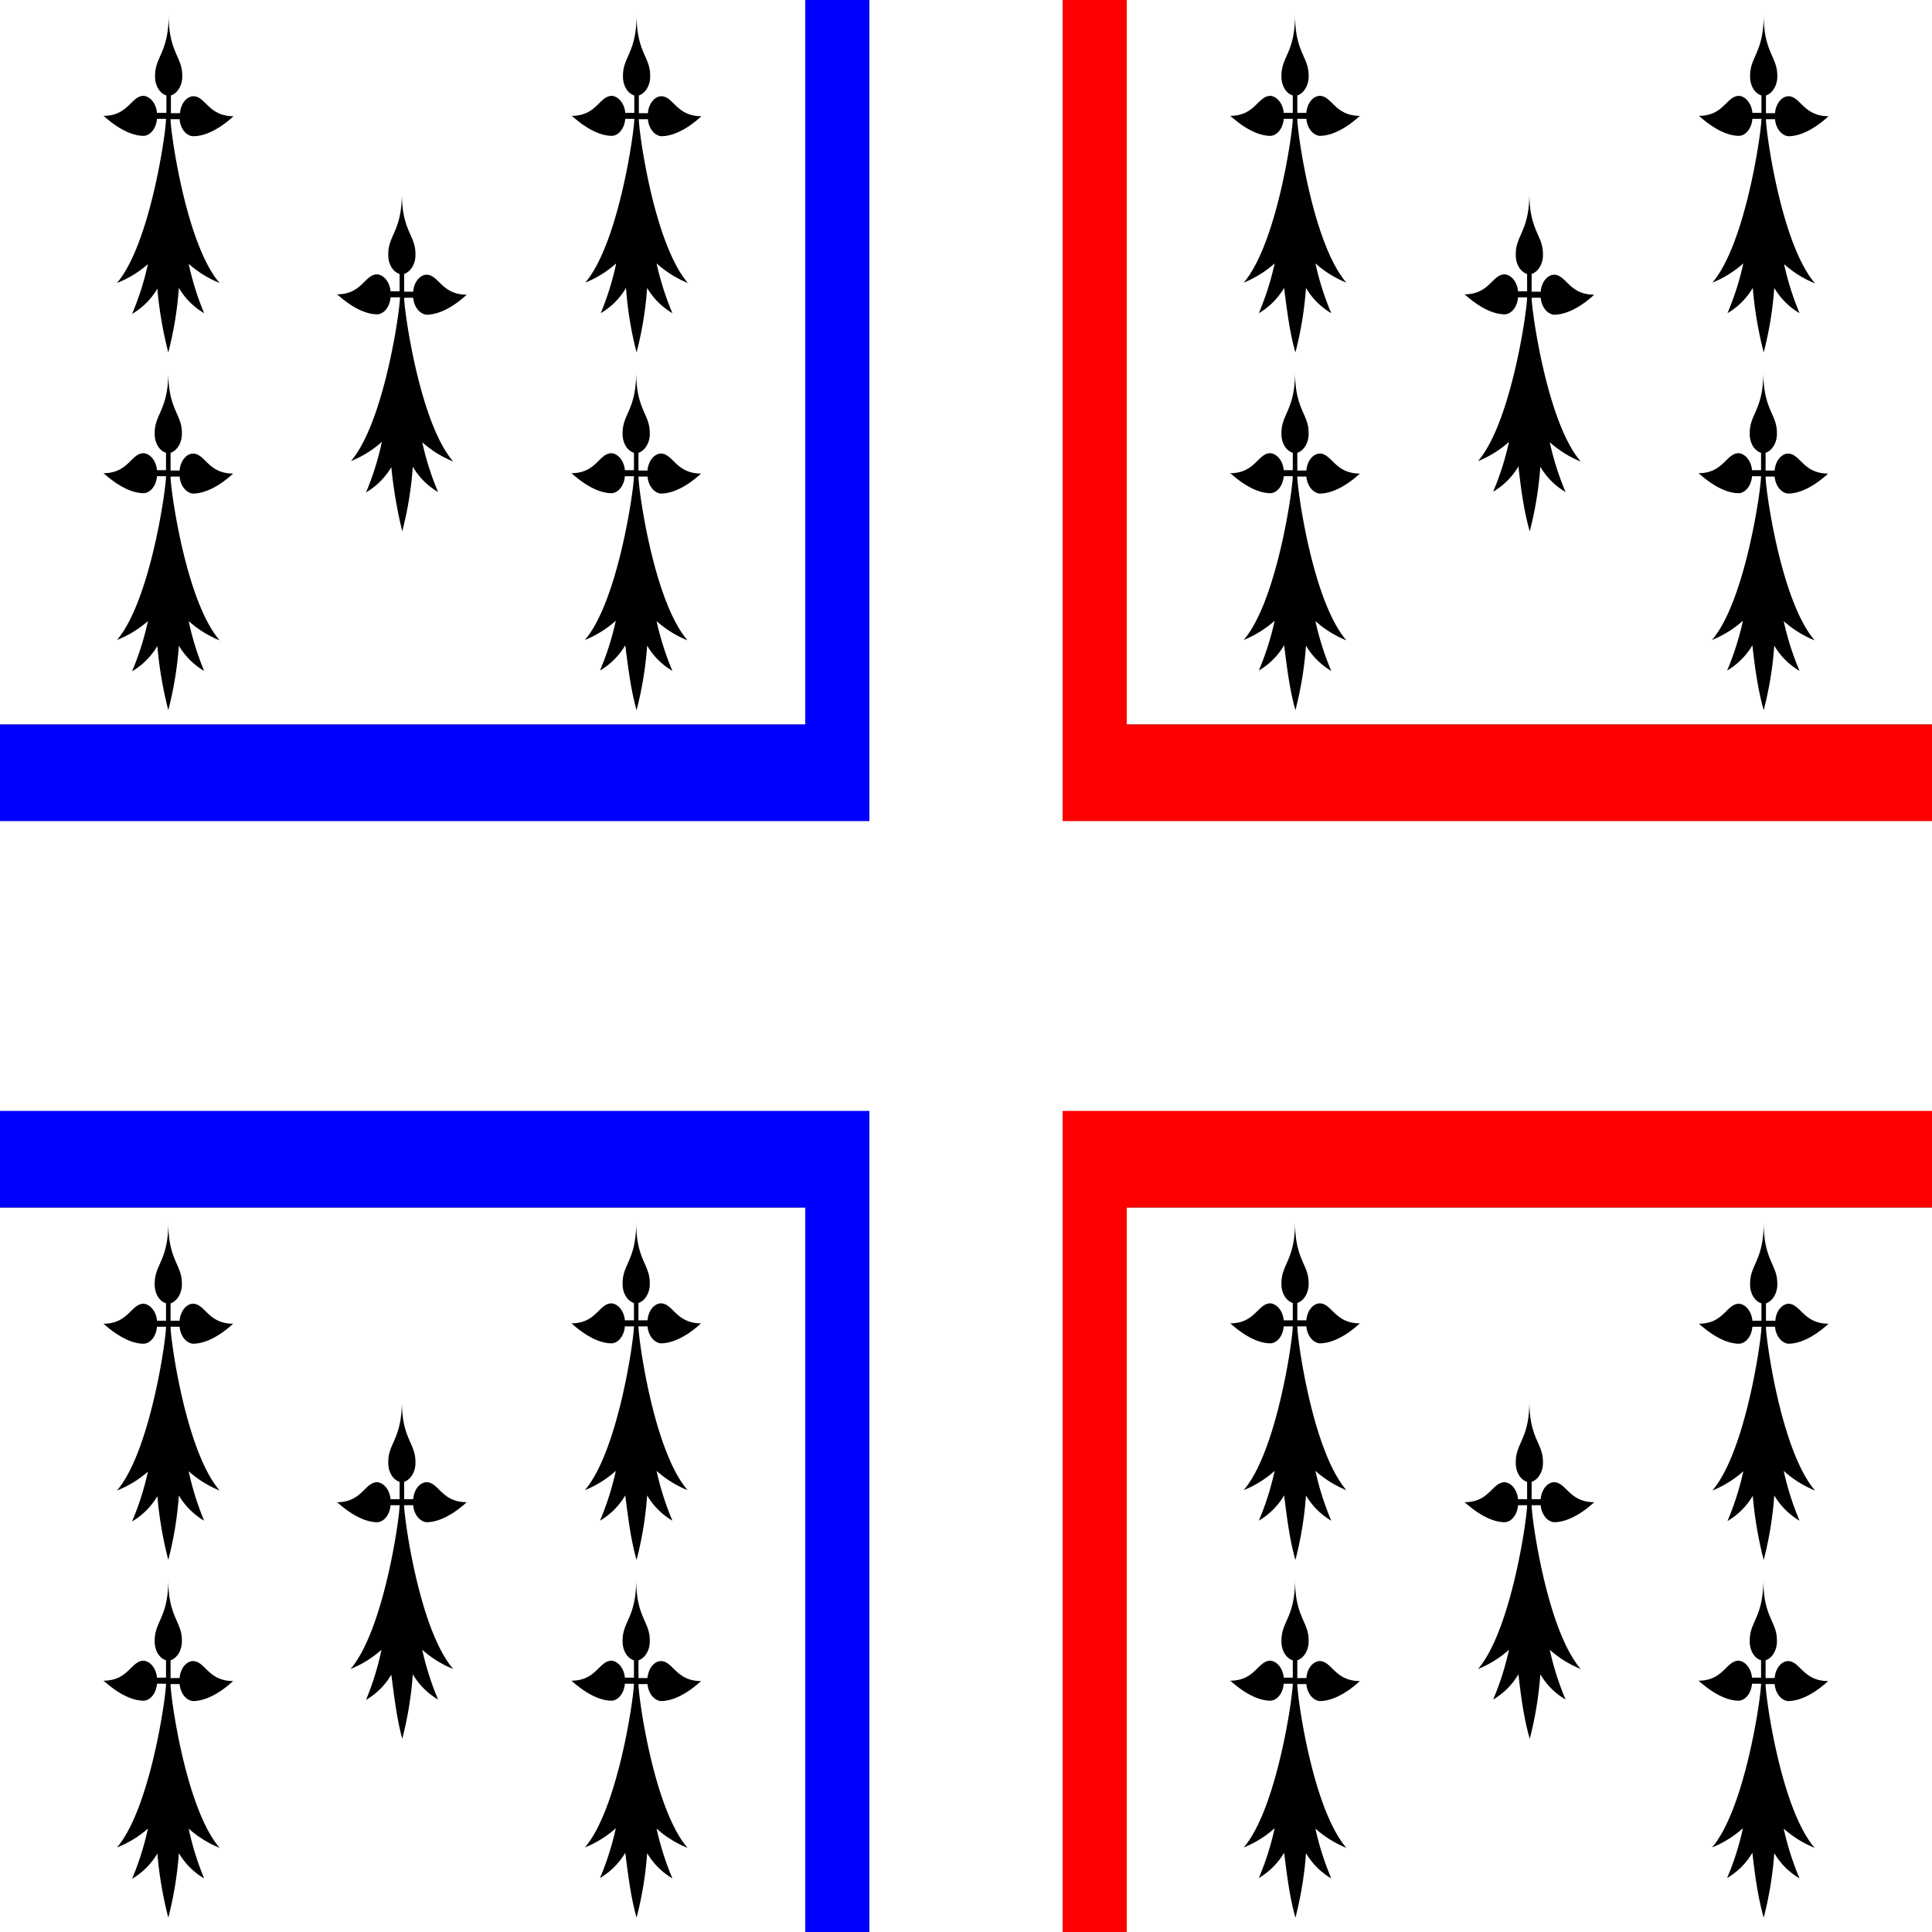<svg xmlns="http://www.w3.org/2000/svg" id="flag-icon-css-xg" viewBox="0 0 512 512"><rect x="0" y="0" width="512" height="512" fill="#333333" stroke="none"/><defs><style>.a{fill:#fff;}.b{fill:red;}.c{fill:blue;}</style></defs><title>xg</title><path class="a" d="M0,0H213.4V192H0Z"/><path class="a" d="M298.6,0H512V192H298.6Z"/><path class="a" d="M298.6,320H512V512H298.6Z"/><path class="a" d="M0,320H213.4V512H0Z"/><path class="b" d="M256,0h42.6V192H512V320H298.6V512H256Z"/><path d="M343.3,93.4a94.8,94.8,0,0,0,2.8-17.1,18.9,18.9,0,0,0,6.7,6.7,74.7,74.7,0,0,1-4.2-13.2,28.2,28.2,0,0,0,8.2,5.1c-9-10.5-13-40-13-43.4h2.4c.2,2.4,1.7,4.3,3.5,4.5,5.4,0,10.6-5.3,10.7-5.3-6.7,0-7.4-5.3-10.7-5.3-1.8.1-3.3,2-3.5,4.5h-2.4V25.3c1.8-.6,3.1-2.8,3-5.3,0-5-3.6-6.1-3.6-16.1,0,10-3.6,11.1-3.6,16.1-.1,2.5,1.1,4.7,3,5.3v4.6h-2.4c-.2-2.4-1.7-4.3-3.5-4.5-3.4,0-4,5.3-10.7,5.3.2,0,5.4,5.3,10.7,5.3,1.8-.1,3.3-2,3.5-4.5h2.4c0,3.4-4.2,33.1-13,43.4a28.2,28.2,0,0,0,8.2-5.1,74.7,74.7,0,0,1-4.2,13.2,18.9,18.9,0,0,0,6.7-6.7C341,81.6,341.7,87.9,343.3,93.4Z"/><path d="M467.4,93.4a94.8,94.8,0,0,0,2.8-17.1,18.9,18.9,0,0,0,6.7,6.7A74.8,74.8,0,0,1,472.8,70a28.2,28.2,0,0,0,8.2,5.1c-9-10.5-13-40.1-13-43.5h2.4c.2,2.4,1.7,4.3,3.5,4.5,5.4,0,10.6-5.3,10.7-5.3-6.7,0-7.4-5.3-10.7-5.3-1.8.1-3.3,2-3.5,4.5H468V25.3c1.8-.6,3.1-2.8,3-5.3,0-5-3.6-6.1-3.6-16.1,0,10-3.6,11.1-3.6,16.1-.1,2.5,1.1,4.7,3,5.3v4.6h-2.4c-.2-2.4-1.7-4.3-3.5-4.5-3.4,0-4,5.3-10.7,5.3.2,0,5.4,5.3,10.7,5.3,1.8-.1,3.3-2,3.5-4.5h2.4c0,3.4-4.2,33.1-13,43.4a28.2,28.2,0,0,0,8.2-5.1,74.7,74.7,0,0,1-4.2,13.2,18.9,18.9,0,0,0,6.7-6.7A102.8,102.8,0,0,0,467.4,93.4Z"/><path d="M405.4,140.8a94.8,94.8,0,0,0,2.8-17.1,18.9,18.9,0,0,0,6.7,6.7,74.7,74.7,0,0,1-4.2-13.2,28.2,28.2,0,0,0,8.2,5.1c-8.9-10.3-13-40-13-43.4h2.4c.2,2.4,1.7,4.3,3.5,4.5,5.4,0,10.6-5.3,10.7-5.3-6.7,0-7.4-5.3-10.7-5.3-1.8.1-3.3,2-3.5,4.5h-2.4V72.6c1.8-.6,3.1-2.8,3-5.3,0-5-3.6-6.1-3.6-16.1,0,10-3.6,11.1-3.6,16.1-.1,2.5,1.1,4.7,3,5.3v4.6h-2.4c-.2-2.4-1.7-4.3-3.5-4.5-3.4,0-4,5.3-10.7,5.3.2,0,5.4,5.3,10.7,5.3,1.8-.1,3.3-2,3.5-4.5h2.4c0,3.4-4.2,33.1-13,43.4a28.2,28.2,0,0,0,8.2-5.1,74.7,74.7,0,0,1-4.2,13.2,18.9,18.9,0,0,0,6.7-6.7C403,129,403.8,135.3,405.4,140.8Z"/><path d="M343.3,188.2a94.8,94.8,0,0,0,2.8-17.1,18.9,18.9,0,0,0,6.7,6.7,74.7,74.7,0,0,1-4.2-13.2,28.2,28.2,0,0,0,8.2,5.1c-9-10.5-13-40-13-43.4h2.4c.2,2.4,1.7,4.3,3.5,4.5,5.4,0,10.6-5.3,10.7-5.3-6.7,0-7.4-5.3-10.7-5.3-1.8.1-3.3,2-3.5,4.5h-2.4V120c1.8-.6,3.1-2.8,3-5.3,0-5-3.6-6.1-3.6-16.1,0,10-3.6,11.1-3.6,16.1-.1,2.5,1.1,4.7,3,5.3v4.6h-2.4c-.2-2.4-1.7-4.3-3.5-4.5-3.4,0-4,5.3-10.7,5.3.2,0,5.4,5.3,10.7,5.3,1.8-.1,3.3-2,3.5-4.5h2.4c0,3.4-4.2,33.1-13,43.4a28.2,28.2,0,0,0,8.2-5.1,74.7,74.7,0,0,1-4.2,13.2,18.9,18.9,0,0,0,6.7-6.7C341,176.3,341.7,182.6,343.3,188.2Z"/><path d="M467.4,188.2a94.8,94.8,0,0,0,2.8-17.1,18.9,18.9,0,0,0,6.7,6.7,74.7,74.7,0,0,1-4.2-13.2,28.2,28.2,0,0,0,8.2,5.1c-9-10.5-13-40-13-43.4h2.4c.2,2.4,1.7,4.3,3.5,4.5,5.4,0,10.6-5.3,10.7-5.3-6.7,0-7.4-5.3-10.7-5.3-1.8.1-3.3,2-3.5,4.5h-2.4V120c1.8-.6,3.1-2.8,3-5.3,0-5-3.6-6.1-3.6-16.1,0,10-3.6,11.1-3.6,16.1-.1,2.5,1.1,4.7,3,5.3v4.6h-2.4c-.2-2.4-1.7-4.3-3.5-4.5-3.4,0-4,5.3-10.7,5.3.2,0,5.4,5.3,10.7,5.3,1.8-.1,3.3-2,3.5-4.5h2.4c0,3.4-4.2,33.1-13,43.4a28.2,28.2,0,0,0,8.2-5.1,74.7,74.7,0,0,1-4.2,13.2,18.9,18.9,0,0,0,6.7-6.7C465,176.3,465.8,182.6,467.4,188.2Z"/><path d="M44.6,413.4a94.8,94.8,0,0,0,2.8-17.1,18.9,18.9,0,0,0,6.7,6.7A74.7,74.7,0,0,1,50,389.9a28.2,28.2,0,0,0,8.2,5.1c-9-10.5-13-40-13-43.4h2.4c.2,2.4,1.7,4.3,3.5,4.5,5.4,0,10.6-5.3,10.7-5.3-6.7,0-7.4-5.3-10.7-5.3-1.8.1-3.3,2-3.5,4.5H45.2v-4.6c1.8-.6,3.1-2.8,3-5.3,0-5-3.6-6.1-3.6-16.1,0,10-3.6,11.1-3.6,16.1-.1,2.5,1.1,4.7,3,5.3v4.6H41.6c-.2-2.4-1.7-4.3-3.5-4.5-3.4,0-4,5.3-10.7,5.3.2,0,5.4,5.3,10.7,5.3,1.8-.1,3.3-2,3.5-4.5H44c0,3.4-4.2,33.1-13,43.4a28,28,0,0,0,8.2-5A74.7,74.7,0,0,1,35,403.2a18.9,18.9,0,0,0,6.7-6.7A103.5,103.5,0,0,0,44.6,413.4Z"/><path d="M168.7,413.4a94.8,94.8,0,0,0,2.8-17.1,18.9,18.9,0,0,0,6.7,6.7,74.7,74.7,0,0,1-4.2-13.2,28.2,28.2,0,0,0,8.2,5.1c-9-10.5-13-40-13-43.4h2.4c.2,2.4,1.7,4.3,3.5,4.5,5.4,0,10.6-5.3,10.7-5.3-6.7,0-7.4-5.3-10.7-5.3-1.8.1-3.3,2-3.5,4.5h-2.4v-4.6c1.8-.6,3.1-2.8,3-5.3,0-5-3.6-6.1-3.6-16.1,0,10-3.6,11.1-3.6,16.1-.1,2.5,1.1,4.7,3,5.3v4.6h-2.4c-.2-2.4-1.7-4.3-3.5-4.5-3.4,0-4,5.3-10.7,5.3.2,0,5.4,5.3,10.7,5.3,1.8-.1,3.3-2,3.5-4.5H168c0,3.4-4.2,33.1-13,43.4a28.2,28.2,0,0,0,8.2-5.1,74.7,74.7,0,0,1-4.2,13.2,18.9,18.9,0,0,0,6.7-6.7C166.4,401.6,167.1,407.9,168.7,413.4Z"/><path d="M106.6,460.8a94.8,94.8,0,0,0,2.8-17.1,18.9,18.9,0,0,0,6.7,6.7,74.7,74.7,0,0,1-4.2-13.2,28.2,28.2,0,0,0,8.2,5.1c-9-10.5-13-40-13-43.4h2.4c.2,2.4,1.7,4.3,3.5,4.5,5.4,0,10.6-5.3,10.7-5.3-6.7,0-7.4-5.3-10.7-5.3-1.8.1-3.3,2-3.5,4.5h-2.4v-4.6c1.8-.6,3.1-2.8,3-5.3,0-5-3.6-6.1-3.6-16.1,0,10-3.6,11.1-3.6,16.1-.1,2.5,1.1,4.7,3,5.3v4.6h-2.4c-.2-2.4-1.7-4.3-3.5-4.5-3.4,0-4,5.3-10.7,5.3.2,0,5.4,5.3,10.7,5.3,1.8-.1,3.3-2,3.5-4.5h2.4c0,3.4-4.2,33.1-13,43.4a28.2,28.2,0,0,0,8.2-5.1A74.7,74.7,0,0,1,97,450.5a18.9,18.9,0,0,0,6.7-6.7C104.4,449,105.1,455.3,106.6,460.8Z"/><path d="M44.6,508.2a94.8,94.8,0,0,0,2.8-17.1,18.9,18.9,0,0,0,6.7,6.7A74.7,74.7,0,0,1,50,484.6a28.2,28.2,0,0,0,8.2,5.1c-9-10.5-13-40-13-43.4h2.4c.2,2.4,1.7,4.3,3.5,4.5,5.4,0,10.6-5.3,10.7-5.3-6.7,0-7.4-5.3-10.7-5.3-1.8.1-3.3,2-3.5,4.5H45.2V440c1.8-.6,3.1-2.8,3-5.3,0-5-3.6-6.1-3.6-16.1,0,10-3.6,11.1-3.6,16.1-.1,2.5,1.1,4.7,3,5.3v4.6H41.6c-.2-2.4-1.7-4.3-3.5-4.5-3.4,0-4,5.3-10.7,5.3.2,0,5.4,5.3,10.7,5.3,1.8-.1,3.3-2,3.5-4.5H44c0,3.4-4.2,33.1-13,43.4a28,28,0,0,0,8.2-5A74.7,74.7,0,0,1,35,497.9a18.9,18.9,0,0,0,6.7-6.7A103.5,103.5,0,0,0,44.6,508.2Z"/><path d="M168.7,508.2a94.8,94.8,0,0,0,2.8-17.1,18.9,18.9,0,0,0,6.7,6.7,74.7,74.7,0,0,1-4.2-13.2,28.2,28.2,0,0,0,8.2,5.1c-9-10.5-13-40-13-43.4h2.4c.2,2.4,1.7,4.3,3.5,4.5,5.4,0,10.6-5.3,10.7-5.3-6.7,0-7.4-5.3-10.7-5.3-1.8.1-3.3,2-3.5,4.5h-2.4V440c1.8-.6,3.1-2.8,3-5.3,0-5-3.6-6.1-3.6-16.1,0,10-3.6,11.1-3.6,16.1-.1,2.5,1.1,4.7,3,5.3v4.6h-2.4c-.2-2.4-1.7-4.3-3.5-4.5-3.4,0-4,5.3-10.7,5.3.2,0,5.4,5.3,10.7,5.3,1.8-.1,3.3-2,3.5-4.5H168c0,3.4-4.2,33.1-13,43.4a28.2,28.2,0,0,0,8.2-5.1,74.7,74.7,0,0,1-4.2,13.2,18.9,18.9,0,0,0,6.7-6.7C166.4,496.3,167.1,502.6,168.7,508.2Z"/><path d="M343.3,413.4a94.8,94.8,0,0,0,2.8-17.1,18.9,18.9,0,0,0,6.7,6.7,74.7,74.7,0,0,1-4.2-13.2,28.2,28.2,0,0,0,8.2,5.1c-9-10.5-13-40-13-43.4h2.4c.2,2.4,1.7,4.3,3.5,4.5,5.4,0,10.6-5.3,10.7-5.3-6.7,0-7.4-5.3-10.7-5.3-1.8.1-3.3,2-3.5,4.5h-2.4v-4.6c1.8-.6,3.1-2.8,3-5.3,0-5-3.6-6.1-3.6-16.1,0,10-3.6,11.1-3.6,16.1-.1,2.5,1.1,4.7,3,5.3v4.6h-2.4c-.2-2.4-1.7-4.3-3.5-4.5-3.4,0-4,5.3-10.7,5.3.2,0,5.4,5.3,10.7,5.3,1.8-.1,3.3-2,3.5-4.5h2.4c0,3.4-4.2,33.1-13,43.4a28.2,28.2,0,0,0,8.2-5.1,74.7,74.7,0,0,1-4.2,13.2,18.9,18.9,0,0,0,6.7-6.7C341,401.6,341.7,407.9,343.3,413.4Z"/><path d="M467.4,413.4a94.8,94.8,0,0,0,2.8-17.1,18.9,18.9,0,0,0,6.7,6.7,74.7,74.7,0,0,1-4.2-13.2A28.2,28.2,0,0,0,481,395c-9-10.5-13-40-13-43.4h2.4c.2,2.4,1.7,4.3,3.5,4.5,5.4,0,10.6-5.3,10.7-5.3-6.7,0-7.4-5.3-10.7-5.3-1.8.2-3.3,2.1-3.4,4.5H468v-4.6c1.8-.6,3.1-2.8,3-5.3,0-5-3.6-6.1-3.6-16.1,0,10-3.6,11.1-3.6,16.1-.1,2.5,1.1,4.7,3,5.3v4.6h-2.4c-.2-2.4-1.7-4.3-3.5-4.5-3.4,0-4,5.3-10.7,5.3.2,0,5.4,5.3,10.7,5.3,1.8-.1,3.3-2,3.5-4.5h2.4c0,3.4-4.2,33.1-13,43.4a28.2,28.2,0,0,0,8.2-5.1,74.7,74.7,0,0,1-4.2,13.2,18.9,18.9,0,0,0,6.7-6.7A102.8,102.8,0,0,0,467.4,413.4Z"/><path d="M405.4,460.8a94.8,94.8,0,0,0,2.8-17.1,18.9,18.9,0,0,0,6.7,6.7,74.7,74.7,0,0,1-4.2-13.2,28.2,28.2,0,0,0,8.2,5.1c-9-10.5-13-40-13-43.4h2.4c.2,2.4,1.7,4.3,3.5,4.5,5.4,0,10.6-5.3,10.7-5.3-6.7,0-7.4-5.3-10.7-5.3-1.8.1-3.3,2-3.5,4.5h-2.4v-4.6c1.8-.6,3.1-2.8,3-5.3,0-5-3.6-6.1-3.6-16.1,0,10-3.6,11.1-3.6,16.1-.1,2.5,1.1,4.7,3,5.3v4.6h-2.4c-.2-2.4-1.7-4.3-3.5-4.5-3.4,0-4,5.3-10.7,5.3.2,0,5.4,5.3,10.7,5.3,1.8-.1,3.3-2,3.5-4.5h2.4c0,3.4-4.2,33.1-13,43.4a28.2,28.2,0,0,0,8.2-5.1,74.7,74.7,0,0,1-4.2,13.2,18.9,18.9,0,0,0,6.7-6.7C403,449,403.8,455.3,405.4,460.8Z"/><path d="M343.3,508.2a94.8,94.8,0,0,0,2.8-17.1,18.9,18.9,0,0,0,6.7,6.7,74.7,74.7,0,0,1-4.2-13.2,28.2,28.2,0,0,0,8.2,5.1c-9-10.5-13-40-13-43.4h2.4c.2,2.4,1.7,4.3,3.5,4.5,5.4,0,10.6-5.3,10.7-5.3-6.7,0-7.4-5.3-10.7-5.3-1.8.1-3.3,2-3.5,4.5h-2.4V440c1.8-.6,3.1-2.8,3-5.3,0-5-3.6-6.1-3.6-16.1,0,10-3.6,11.1-3.6,16.1-.1,2.5,1.1,4.7,3,5.3v4.6h-2.4c-.2-2.4-1.7-4.3-3.5-4.5-3.4,0-4,5.3-10.7,5.3.2,0,5.4,5.3,10.7,5.3,1.8-.1,3.3-2,3.5-4.5h2.4c0,3.4-4.2,33.1-13,43.4a28.2,28.2,0,0,0,8.2-5.1,74.7,74.7,0,0,1-4.2,13.2,18.9,18.9,0,0,0,6.7-6.7C341,496.3,341.7,502.6,343.3,508.2Z"/><path d="M467.4,508.2a94.8,94.8,0,0,0,2.8-17.1,18.9,18.9,0,0,0,6.7,6.7,74.7,74.7,0,0,1-4.2-13.2,28.2,28.2,0,0,0,8.2,5.1c-9-10.5-13-40-13-43.4h2.4c.2,2.4,1.7,4.3,3.5,4.5,5.4,0,10.6-5.3,10.7-5.3-6.7,0-7.4-5.3-10.7-5.3-1.8.1-3.3,2-3.5,4.5h-2.4V440c1.8-.6,3.1-2.8,3-5.3,0-5-3.6-6.1-3.6-16.1,0,10-3.6,11.1-3.6,16.1-.1,2.5,1.1,4.7,3,5.3v4.6h-2.4c-.2-2.4-1.7-4.3-3.5-4.5-3.4,0-4,5.3-10.7,5.3.2,0,5.4,5.3,10.7,5.3,1.8-.1,3.3-2,3.5-4.5h2.4c0,3.4-4.2,33.1-13,43.4a28.2,28.2,0,0,0,8.2-5.1,74.7,74.7,0,0,1-4.2,13.2,18.9,18.9,0,0,0,6.7-6.7C465,496.3,465.8,502.6,467.4,508.2Z"/><path d="M44.6,93.4a94.8,94.8,0,0,0,2.8-17.1,18.9,18.9,0,0,0,6.7,6.7A74.7,74.7,0,0,1,50,69.9,28.2,28.2,0,0,0,58.2,75c-8.9-10.3-13-40-13-43.4h2.4c.2,2.5,1.7,4.4,3.6,4.5,5.4,0,10.6-5.3,10.7-5.3-6.7,0-7.4-5.3-10.7-5.3-1.8.1-3.3,2-3.5,4.5H45.3V25.3c1.8-.6,3.1-2.8,3-5.3,0-5-3.6-6.1-3.6-16.1,0,10-3.6,11.1-3.6,16.1-.1,2.5,1.1,4.7,3,5.3v4.6H41.6c-.2-2.4-1.7-4.3-3.5-4.5-3.4,0-4,5.3-10.7,5.3.2,0,5.4,5.3,10.7,5.3,1.8-.1,3.3-2,3.5-4.5H44C44,35,39.8,64.6,31,75a28,28,0,0,0,8.2-5A74.7,74.7,0,0,1,35,83.2a18.9,18.9,0,0,0,6.7-6.7A103.5,103.5,0,0,0,44.6,93.4Z"/><path d="M168.7,93.4a94.8,94.8,0,0,0,2.8-17.1,18.9,18.9,0,0,0,6.7,6.7,74.7,74.7,0,0,1-4.2-13.2,28.3,28.3,0,0,0,8.3,5.2c-9-10.5-13-40-13-43.4h2.4c.2,2.4,1.7,4.3,3.5,4.5,5.4,0,10.6-5.3,10.7-5.3-6.7,0-7.4-5.3-10.7-5.3-1.8.1-3.3,2-3.5,4.5h-2.4V25.3c1.8-.6,3.1-2.8,3-5.3,0-5-3.6-6.1-3.6-16.1,0,10-3.6,11.1-3.6,16.1-.1,2.5,1.1,4.7,3,5.3v4.6h-2.4c-.2-2.4-1.7-4.3-3.5-4.5-3.4,0-4,5.3-10.7,5.3.2,0,5.4,5.3,10.7,5.3,1.8-.1,3.3-2,3.5-4.5h2.4c0,3.4-4.2,33.1-13,43.4a28.2,28.2,0,0,0,8.2-5.1,74.9,74.9,0,0,1-4.1,13.2,18.9,18.9,0,0,0,6.7-6.7A94.8,94.8,0,0,0,168.7,93.4Z"/><path d="M106.6,140.8a94.8,94.8,0,0,0,2.8-17.1,18.9,18.9,0,0,0,6.7,6.7,74.7,74.7,0,0,1-4.2-13.2,28.2,28.2,0,0,0,8.2,5.1c-8.9-10.3-13-40-13-43.4h2.4c.2,2.4,1.7,4.3,3.5,4.5,5.4,0,10.6-5.3,10.7-5.3-6.7,0-7.4-5.3-10.7-5.3-1.8.1-3.3,2-3.5,4.5h-2.4V72.6c1.8-.6,3.1-2.8,3-5.3,0-5-3.6-6.1-3.6-16.1,0,10-3.6,11.1-3.6,16.1-.1,2.5,1.1,4.7,3,5.3v4.6h-2.4c-.2-2.4-1.7-4.3-3.5-4.5-3.4,0-4,5.3-10.7,5.3.2,0,5.4,5.3,10.7,5.3,1.8-.1,3.3-2,3.5-4.5H106c0,3.4-4.2,33.1-13,43.4a28.2,28.2,0,0,0,8.2-5.1A74.7,74.7,0,0,1,97,130.5a18.9,18.9,0,0,0,6.7-6.7A122.7,122.7,0,0,0,106.6,140.8Z"/><path d="M44.6,188.2a94.8,94.8,0,0,0,2.8-17.1,18.9,18.9,0,0,0,6.7,6.7A74.7,74.7,0,0,1,50,164.6a28.2,28.2,0,0,0,8.2,5.1c-9-10.5-13-40-13-43.4h2.4c.2,2.4,1.7,4.3,3.5,4.5,5.4,0,10.6-5.3,10.7-5.3-6.7,0-7.4-5.3-10.7-5.3-1.8.1-3.3,2-3.5,4.5H45.2V120c1.8-.6,3.1-2.8,3-5.3,0-5-3.6-6.1-3.6-16.1,0,10-3.6,11.1-3.6,16.1-.1,2.5,1.1,4.7,3,5.3v4.6H41.6c-.2-2.4-1.7-4.3-3.5-4.5-3.4,0-4,5.3-10.7,5.3.2,0,5.4,5.3,10.7,5.3,1.8-.1,3.3-2,3.5-4.5H44c0,3.4-4.2,33.1-13,43.4a28,28,0,0,0,8.2-5A74.7,74.7,0,0,1,35,177.9a18.9,18.9,0,0,0,6.7-6.7A103.5,103.5,0,0,0,44.6,188.2Z"/><path d="M168.7,188.2a94.8,94.8,0,0,0,2.8-17.1,18.9,18.9,0,0,0,6.7,6.7,74.7,74.7,0,0,1-4.2-13.2,28.2,28.2,0,0,0,8.2,5.1c-9-10.5-13-40-13-43.4h2.4c.2,2.4,1.7,4.3,3.5,4.5,5.4,0,10.6-5.3,10.7-5.3-6.7,0-7.4-5.3-10.7-5.3-1.8.1-3.3,2-3.5,4.5h-2.4V120c1.8-.6,3.1-2.8,3-5.3,0-5-3.6-6.1-3.6-16.1,0,10-3.6,11.1-3.6,16.1-.1,2.5,1.1,4.7,3,5.3v4.6h-2.4c-.2-2.4-1.7-4.3-3.5-4.5-3.4,0-4,5.3-10.7,5.3.2,0,5.4,5.3,10.7,5.3,1.8-.1,3.3-2,3.5-4.5H168c0,3.4-4.2,33.1-13,43.4a28.2,28.2,0,0,0,8.2-5.1,74.7,74.7,0,0,1-4.2,13.2,18.9,18.9,0,0,0,6.7-6.7C166.4,176.3,167.1,182.6,168.7,188.2Z"/><path class="c" d="M213.4,0H256V512H213.4V320H0V192H213.4Z"/><path class="a" d="M230.4,0h51.2V217.6H512v76.8H281.6V512H230.4V294.4H0V217.6H230.4Z"/></svg>